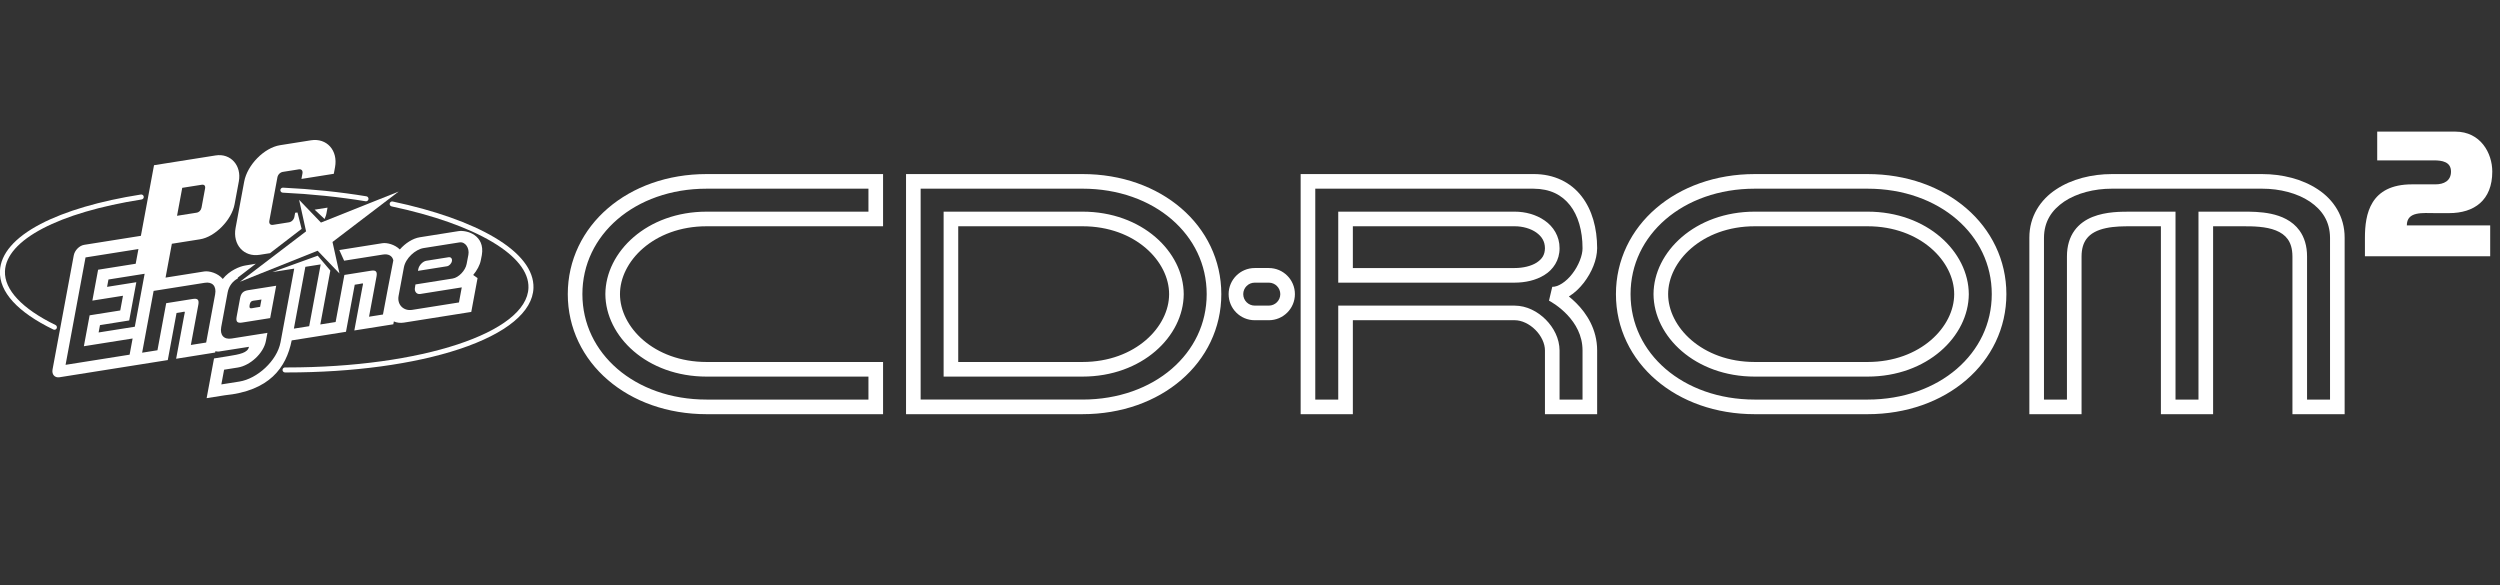 <?xml version="1.0" encoding="UTF-8" standalone="no"?>
<!-- Generator: Adobe Illustrator 13.0.0, SVG Export Plug-In . SVG Version: 6.00 Build 14948)  -->

<svg
   xmlns:dc="http://purl.org/dc/elements/1.1/"
   xmlns:cc="http://creativecommons.org/ns#"
   xmlns:rdf="http://www.w3.org/1999/02/22-rdf-syntax-ns#"
   xmlns:svg="http://www.w3.org/2000/svg"
   xmlns="http://www.w3.org/2000/svg"
   xmlns:sodipodi="http://sodipodi.sourceforge.net/DTD/sodipodi-0.dtd"
   xmlns:inkscape="http://www.inkscape.org/namespaces/inkscape"
   version="1.2"
   id="Layer_1"
   x="0px"
   y="0px"
   width="410"
   height="96"
   viewBox="14.968 80.666 410 96"
   xml:space="preserve"
   sodipodi:docname="pce-cd.svg"
   inkscape:version="0.92.4 (5da689c313, 2019-01-14)"><rect x="14.968" y="80.666" width="410" height="96" fill="#333333" stroke="none"/><defs
   id="defs87" /><sodipodi:namedview
   pagecolor="#ffffff"
   bordercolor="#666666"
   borderopacity="1"
   objecttolerance="10"
   gridtolerance="10"
   guidetolerance="10"
   inkscape:pageopacity="0"
   inkscape:pageshadow="2"
   inkscape:window-width="1920"
   inkscape:window-height="1028"
   id="namedview85"
   showgrid="false"
   inkscape:pagecheckerboard="true"
   fit-margin-top="0"
   fit-margin-left="0"
   fit-margin-right="0"
   fit-margin-bottom="0"
   inkscape:zoom="1.4168084"
   inkscape:cx="80.38363"
   inkscape:cy="-4.3949952"
   inkscape:window-x="0"
   inkscape:window-y="28"
   inkscape:window-maximized="1"
   inkscape:current-layer="g82" />
<g
   id="g26"
   style="display:inline;fill:#ffffff;fill-opacity:1"
   transform="matrix(0.781,0,0,0.781,-5.664,30.565)">
	<g
   id="g4"
   style="fill:#ffffff;fill-opacity:1">
		<path
   d="m 37.843,133.394 c -0.077,0 -0.156,-0.018 -0.229,-0.053 -7.506,-3.644 -11.381,-7.89 -11.208,-12.282 0.142,-3.616 3.092,-7.03 8.534,-9.874 5.162,-2.697 12.444,-4.838 21.058,-6.19 0.288,-0.046 0.557,0.15 0.602,0.438 0.045,0.286 -0.151,0.557 -0.438,0.602 -17.449,2.74 -28.447,8.514 -28.703,15.067 -0.153,3.886 3.616,7.896 10.615,11.294 0.262,0.127 0.371,0.439 0.244,0.703 -0.092,0.185 -0.279,0.295 -0.475,0.295 z"
   id="path2"
   inkscape:connector-curvature="0"
   style="fill:#ffffff;fill-opacity:1" />
	</g>
	<g
   id="g8"
   style="fill:#ffffff;fill-opacity:1">
		<path
   d="m 103.273,106.418 c -0.029,0 -0.058,-0.002 -0.086,-0.007 -5.544,-0.91 -11.397,-1.518 -17.396,-1.804 -0.291,-0.015 -0.515,-0.261 -0.5,-0.552 0.014,-0.29 0.265,-0.512 0.55,-0.5 6.04,0.289 11.933,0.9 17.518,1.817 0.286,0.047 0.481,0.318 0.433,0.604 -0.043,0.259 -0.266,0.442 -0.519,0.442 z"
   id="path6"
   inkscape:connector-curvature="0"
   style="fill:#ffffff;fill-opacity:1" />
	</g>
	<g
   id="g12"
   style="fill:#ffffff;fill-opacity:1">
		<path
   d="m 86.708,142.36 c -0.147,0 -0.293,0 -0.441,-0.001 -0.291,-0.001 -0.525,-0.237 -0.524,-0.527 0.001,-0.29 0.235,-0.524 0.525,-0.524 0.001,0 0.001,0 0.002,0 0.145,0 0.292,0 0.438,0 28.163,0 50.385,-7.319 50.678,-16.729 0.103,-3.293 -2.541,-6.633 -7.65,-9.658 -5.085,-3.015 -12.375,-5.583 -21.079,-7.429 -0.284,-0.062 -0.465,-0.34 -0.406,-0.624 0.06,-0.284 0.34,-0.465 0.624,-0.405 8.814,1.868 16.213,4.48 21.397,7.553 5.458,3.234 8.281,6.897 8.166,10.597 -0.156,5.003 -5.683,9.564 -15.563,12.841 -9.552,3.166 -22.381,4.906 -36.167,4.906 z"
   id="path10"
   inkscape:connector-curvature="0"
   style="fill:#ffffff;fill-opacity:1" />
	</g>
	<polygon
   points="97.7,121.575 96.238,114.963 110.131,104.373 93.814,110.887 89.228,106.114 90.69,112.728 76.797,123.317 93.116,116.801 "
   id="polygon14"
   style="display:inline;fill:#ffffff;fill-opacity:1" />
	<g
   id="g24"
   style="fill:#ffffff;fill-opacity:1">
		<path
   d="m 78.839,128.183 c 0.199,-0.979 0.563,-0.838 1.557,-0.996 l 0.926,-0.145 -0.289,1.542 -0.925,0.148 c -0.994,0.158 -1.432,0.424 -1.269,-0.549 z m -2.006,-1.413 -0.72,3.875 c -0.198,1.059 0.123,1.399 1.141,1.238 l 5.895,-0.936 1.264,-6.796 -5.895,0.935 c -1.02,0.161 -1.49,0.626 -1.685,1.684 z m 37.424,-6.117 -0.069,0.374 6.082,-0.964 c 0.48,-0.078 0.948,-0.563 1.045,-1.088 0.096,-0.524 -0.212,-0.887 -0.693,-0.811 l -1.562,0.246 -2.492,0.397 -0.631,0.099 c -0.73,0.117 -1.532,0.95 -1.68,1.747 z m -42.665,17.525 0.049,-0.271 c 0.209,0.016 0.49,0.097 0.734,0.06 l 6.32,-0.99 c -0.235,1.26 -1.9,1.575 -4.442,1.979 l -2.893,0.46 -1.551,8.34 3.8,-0.602 c 9.356,-0.924 12.916,-5.76 14.059,-11.524 l 11.401,-1.809 1.837,-9.887 0.927,-0.147 c 1.016,-0.161 0.866,-0.346 0.671,0.711 l -1.682,9.044 8.185,-1.298 0.112,-0.6 c 0.617,0.272 1.339,0.368 2.104,0.248 l 14.155,-2.244 1.32,-7.106 -0.917,-0.652 c 0.795,-0.941 1.415,-2.094 1.594,-3.061 l 0.223,-1.121 c 0.706,-4.19 -3.158,-5.304 -4.921,-5.023 l -8.123,1.289 c -1.438,0.229 -3.023,1.231 -4.176,2.56 -1.066,-1.056 -2.711,-1.466 -3.668,-1.314 l -9.043,1.435 1.012,2.237 8.156,-1.292 c 1.176,-0.188 1.962,0.282 2.177,1.213 -0.086,0.246 -2.177,11.379 -2.177,11.379 l -2.925,0.465 1.568,-8.428 c 0.194,-1.056 -0.125,-1.396 -1.141,-1.235 l -5.604,0.89 -1.839,9.886 -3.215,0.512 2.104,-11.318 -2.646,-3.122 -9.526,3.443 4.515,-0.717 0.073,-0.01 -2.871,15.446 c -0.73,3.923 -4.917,7.675 -8.63,8.266 l -3.8,0.602 0.576,-3.09 2.891,-0.458 c 2.541,-0.405 5.402,-2.947 5.896,-5.607 l 0.312,-1.674 -7.527,1.193 c -1.614,0.257 -2.49,-0.724 -2.173,-2.429 l 1.35,-7.262 c 0.239,-1.289 1.044,-2.36 2.121,-2.918 l 0.019,-0.193 3.776,-2.906 -2.206,0.37 c -1.173,0.186 -3.35,1.065 -4.733,2.83 -1.046,-1.247 -2.875,-1.736 -3.905,-1.573 l -8.113,1.289 1.322,-7.107 5.919,-0.938 c 3.151,-0.499 6.638,-4.043 7.257,-7.372 l 0.89,-4.788 c 0.62,-3.332 -1.723,-5.95 -4.874,-5.45 l -12.936,2.052 -2.757,14.829 -11.912,1.892 c -1.008,0.159 -1.989,1.154 -2.186,2.22 l -4.452,23.942 c -0.198,1.066 0.459,1.801 1.468,1.643 l 22.729,-3.607 1.839,-9.886 0.925,-0.147 c 1.019,-0.16 0.869,-0.343 0.671,0.713 l -1.681,9.043 z m -16.866,-5.421 -7.6,1.206 0.286,-1.543 6.138,-0.977 1.494,-8.032 -6.139,0.975 0.286,-1.545 7.6,-1.206 z m -0.46,2.472 -0.631,3.397 -13.447,2.134 4.191,-22.554 11.109,-1.763 -0.575,3.09 -7.893,1.254 -1.205,6.487 6.43,-1.02 -0.574,3.088 -6.431,1.02 -1.208,6.49 z m 15.446,0.849 -3.216,0.509 1.567,-8.427 c 0.197,-1.056 -0.123,-1.397 -1.141,-1.237 l -5.604,0.89 -1.836,9.887 -3.217,0.511 2.412,-12.976 0.075,-0.012 10.669,-1.691 c 1.614,-0.258 2.49,0.722 2.172,2.429 z m 20.901,-15.91 3.144,-0.498 -2.413,12.976 -3.215,0.51 2.41,-12.974 z m 19.503,6.115 1.116,-6.002 c 0.354,-1.899 2.394,-3.763 4.132,-4.039 l 7.52,-1.191 c 1.267,-0.202 2.147,1.213 1.889,2.599 l -0.369,1.931 c -0.259,1.386 -1.673,2.857 -2.939,3.058 l -7.806,1.24 -0.112,0.701 c -0.148,0.796 0.38,1.419 1.111,1.302 l 8.724,-1.389 -0.588,3.166 -9.842,1.56 c -1.739,0.274 -3.187,-1.036 -2.836,-2.936 z m -46.521,-16.821 1.091,-5.871 4.092,-0.647 c 0.537,-0.085 0.811,0.221 0.704,0.786 l -0.746,4.019 c -0.107,0.567 -0.513,0.979 -1.05,1.065 z"
   id="path16"
   inkscape:connector-curvature="0"
   style="fill:#ffffff;fill-opacity:1" />
		<g
   id="g22"
   style="fill:#ffffff;fill-opacity:1">
			<path
   d="m 89.753,112.208 -0.869,-3.44 -0.489,0.06 -0.158,0.848 c -0.109,0.589 -0.582,1.067 -1.138,1.157 l -3.362,0.532 c -0.555,0.089 -0.873,-0.267 -0.763,-0.854 l 1.694,-9.114 c 0.109,-0.586 0.582,-1.065 1.136,-1.153 l 3.364,-0.533 c 0.555,-0.088 0.872,0.267 0.762,0.853 l -0.216,1.16 6.797,-1.08 0.259,-1.389 c 0.651,-3.507 -1.733,-6.172 -5.052,-5.646 l -6.503,1.031 c -3.317,0.527 -6.868,4.135 -7.519,7.641 l -1.809,9.73 c -0.651,3.508 1.732,6.173 5.051,5.646 l 2.174,-0.343 z"
   id="path18"
   inkscape:connector-curvature="0"
   style="fill:#ffffff;fill-opacity:1" />
			<path
   d="m 94.571,110.132 c 0.177,-0.477 0.3,-0.658 0.391,-1.146 l 0.231,-1.238 -2.705,0.43 z"
   id="path20"
   inkscape:connector-curvature="0"
   style="fill:#ffffff;fill-opacity:1" />
		</g>
	</g>
</g>
<g
   id="g82"
   style="fill:#ffffff;fill-opacity:1;stroke:none;stroke-opacity:1"
   transform="translate(-11.432,25.542)">
	<g
   id="g32"
   style="display:inline;fill:#ffffff;fill-opacity:1;stroke:none;stroke-opacity:1"
   transform="matrix(0.781,0,0,0.781,5.769,5.023)">
		<path
   d="m 210.313,141.697 c 0,0 -22.097,0 -35.514,0 -11.838,0 -19.73,-7.958 -19.73,-15.784 0,-7.826 7.892,-15.784 19.73,-15.784 8.944,0 22.098,0 35.514,0 v -7.893 c 0,0 -22.097,0 -35.514,0 -15.784,0 -27.622,10.26 -27.622,23.677 0,13.416 11.838,23.676 27.622,23.676 17.888,0 35.514,0 35.514,0 z"
   id="path28"
   inkscape:connector-curvature="0"
   style="display:none;fill:#ffffff;fill-opacity:1;stroke:none;stroke-opacity:1" />
		<path
   d="m 210.313,151.123 c 0,0 -17.625,0 -35.514,0 v 0 c -8.224,0 -15.491,-2.674 -20.73,-7.178 v 0 c -5.239,-4.496 -8.432,-10.865 -8.426,-18.032 v 0 c -0.006,-7.168 3.187,-13.537 8.426,-18.033 v 0 c 5.24,-4.504 12.507,-7.179 20.73,-7.179 v 0 c 13.416,0 35.514,0 35.514,0 v 0 h 1.535 v 10.962 h -1.535 c -13.416,0 -26.57,0 -35.514,0 v 0 c -5.574,0.001 -10.14,1.869 -13.304,4.586 v 0 c -3.167,2.723 -4.896,6.275 -4.891,9.664 v 0 c -0.005,3.388 1.724,6.94 4.891,9.663 v 0 c 3.165,2.718 7.73,4.585 13.304,4.586 v 0 c 13.416,0 35.514,0 35.514,0 v 0 1.535 -1.535 h 1.535 v 10.961 z m -54.244,-40.916 c -4.625,3.988 -7.352,9.457 -7.358,15.706 v 0 c 0.006,6.249 2.733,11.718 7.358,15.706 v 0 c 4.626,3.979 11.169,6.435 18.729,6.435 v 0 c 14.75,0 29.32,0 33.98,0 v 0 -4.822 c -5.235,0 -22.685,0 -33.98,0 v 0 c -12.514,-0.001 -21.219,-8.433 -21.264,-17.318 v 0 c 0.045,-8.886 8.75,-17.317 21.264,-17.318 v 0 c 8.603,0 21.1,0 33.98,0 v 0 -4.823 c -5.235,-10e-4 -22.685,-10e-4 -33.98,-10e-4 v 0 c -7.56,-0.001 -14.103,2.457 -18.729,6.435 z"
   id="path30"
   inkscape:connector-curvature="0"
   style="display:inline;fill:#ffffff;fill-opacity:1;stroke:none;stroke-opacity:1" />
	</g>
	<g
   id="g42"
   style="fill:#ffffff;fill-opacity:1;stroke:none;stroke-opacity:1"
   transform="matrix(0.781,0,0,0.781,5.769,5.023)">
		<g
   id="g36"
   style="display:none;fill:#ffffff;fill-opacity:1;stroke:none;stroke-opacity:1"
   sodipodi:insensitive="true">
			<path
   d="m 418.575,102.236 h -23.676 c -15.785,0 -27.622,10.26 -27.622,23.677 0,13.416 11.837,23.676 27.622,23.676 h 23.676 c 15.784,0 27.621,-10.26 27.621,-23.676 0,-13.417 -11.837,-23.677 -27.621,-23.677 z m 0,39.461 h -23.676 c -11.838,0 -19.73,-7.958 -19.73,-15.784 0,-7.826 7.893,-15.784 19.73,-15.784 h 23.676 c 11.838,0 19.729,7.958 19.729,15.784 0,7.826 -7.891,15.784 -19.729,15.784 z"
   id="path34"
   inkscape:connector-curvature="0"
   style="fill:#ffffff;fill-opacity:1;stroke:none;stroke-opacity:1" />
		</g>
		<g
   id="g40"
   style="display:inline;fill:#ffffff;fill-opacity:1;stroke:none;stroke-opacity:1">
			<path
   d="m 394.899,151.123 c -8.224,0 -15.492,-2.673 -20.729,-7.178 v 0 c -5.241,-4.496 -8.433,-10.865 -8.427,-18.032 v 0 c -0.006,-7.168 3.186,-13.537 8.427,-18.033 v 0 c 5.237,-4.504 12.506,-7.178 20.729,-7.178 v 0 h 23.676 v 1.534 1.535 h -23.676 c -7.563,0 -14.104,2.457 -18.73,6.435 v 0 c -4.625,3.989 -7.352,9.457 -7.357,15.707 v 0 c 0.006,6.249 2.732,11.718 7.357,15.706 v 0 c 4.626,3.979 11.168,6.436 18.73,6.436 v 0 h 23.676 c 7.56,0 14.104,-2.457 18.729,-6.436 v 0 c 4.625,-3.988 7.353,-9.457 7.358,-15.706 v 0 c -0.006,-6.25 -2.733,-11.718 -7.358,-15.707 v 0 c -4.626,-3.978 -11.17,-6.435 -18.729,-6.435 v 0 -1.535 -1.534 c 8.223,0 15.491,2.674 20.73,7.178 v 0 c 5.239,4.496 8.431,10.865 8.426,18.033 v 0 c 0.005,7.167 -3.187,13.536 -8.426,18.032 v 0 c -5.239,4.505 -12.508,7.178 -20.73,7.178 v 0 z m 0,-7.892 c -12.514,-0.001 -21.221,-8.434 -21.266,-17.318 v 0 c 0.045,-8.886 8.752,-17.317 21.266,-17.319 v 0 h 23.676 c 12.514,0.002 21.219,8.434 21.264,17.319 v 0 c -0.045,8.885 -8.75,17.317 -21.264,17.318 v 0 -1.535 -1.534 c 5.573,-0.001 10.14,-1.868 13.303,-4.586 v 0 c 3.168,-2.722 4.897,-6.275 4.893,-9.663 v 0 c 0.005,-3.389 -1.725,-6.941 -4.893,-9.664 v 0 c -3.163,-2.717 -7.729,-4.585 -13.303,-4.586 v 0 h -23.676 c -5.575,0.001 -10.141,1.869 -13.305,4.586 v 0 c -3.167,2.723 -4.896,6.275 -4.892,9.664 v 0 c -0.005,3.388 1.725,6.941 4.892,9.663 v 0 c 3.164,2.718 7.729,4.585 13.305,4.586 v 0 h 23.676 v 1.534 1.535 z"
   id="path38"
   inkscape:connector-curvature="0"
   style="fill:#ffffff;fill-opacity:1;stroke:none;stroke-opacity:1" />
		</g>
	</g>
	<g
   id="g52"
   style="fill:#ffffff;fill-opacity:1;stroke:none;stroke-opacity:1"
   transform="matrix(0.781,0,0,0.781,5.769,5.023)">
		<g
   id="g46"
   style="display:none;fill:#ffffff;fill-opacity:1;stroke:none;stroke-opacity:1">
			<path
   d="m 253.72,102.236 c -17.889,0 -35.515,0 -35.515,0 v 47.353 c 0,0 22.098,0 35.515,0 15.784,0 27.621,-10.26 27.621,-23.676 0,-13.417 -11.837,-23.677 -27.621,-23.677 z m 0,39.461 c -7.26,0 -15.947,0 -27.622,0 v -31.568 c 8.769,0 18.894,0 27.622,0 11.838,0 19.729,7.958 19.729,15.784 0,7.826 -7.891,15.784 -19.729,15.784 z"
   id="path44"
   inkscape:connector-curvature="0"
   style="fill:#ffffff;fill-opacity:1;stroke:none;stroke-opacity:1" />
		</g>
		<g
   id="g50"
   style="display:inline;fill:#ffffff;fill-opacity:1;stroke:none;stroke-opacity:1">
			<path
   d="m 230.931,151.123 c -7.202,0 -12.713,0 -12.725,0 v 0 h -1.535 v -50.422 h 1.535 c 0.01,0 4.406,0 11.048,0 v 0 c 6.642,0 15.521,0 24.464,0 v 0 1.536 1.534 c -8.944,-0.001 -17.822,-0.001 -24.464,0 v 0 c -4.315,-0.001 -7.683,-0.001 -9.515,-0.001 v 0 44.283 c 2.124,0.001 6.262,0.001 11.192,0.001 v 0 c 7.201,-0.001 16.08,-0.001 22.788,0 v 0 c 7.561,-0.001 14.104,-2.457 18.73,-6.436 v 0 c 4.626,-3.988 7.353,-9.457 7.357,-15.706 v 0 c -0.004,-6.249 -2.73,-11.718 -7.357,-15.706 v 0 c -4.625,-3.979 -11.169,-6.436 -18.73,-6.437 v 0 -1.533 -1.535 c 8.224,-10e-4 15.493,2.674 20.729,7.178 v 0 c 5.242,4.496 8.434,10.865 8.428,18.033 v 0 c 0.006,7.167 -3.186,13.536 -8.428,18.032 v 0 c -5.237,4.504 -12.506,7.178 -20.729,7.178 v 0 c -6.708,10e-4 -15.587,10e-4 -22.788,10e-4 z m -4.833,-7.892 h -1.535 v -34.637 h 1.535 c 8.769,0 18.894,0 27.621,0 v 0 c 12.516,0.001 21.22,8.433 21.265,17.318 v 0 c -0.045,8.886 -8.749,17.317 -21.265,17.318 v 0 -1.534 -1.535 c 5.574,-0.001 10.142,-1.868 13.304,-4.586 v 0 c 3.167,-2.723 4.896,-6.275 4.892,-9.663 v 0 c 0.004,-3.389 -1.725,-6.941 -4.892,-9.664 v 0 c -3.163,-2.717 -7.73,-4.585 -13.304,-4.586 v 0 c -8.222,0 -17.686,0 -26.087,0 v 0 28.499 c 10.908,0 19.148,0 26.087,0 v 0 1.535 1.534 c -7.261,0.001 -15.946,0.001 -27.621,0.001 z"
   id="path48"
   inkscape:connector-curvature="0"
   style="fill:#ffffff;fill-opacity:1;stroke:none;stroke-opacity:1" />
		</g>
	</g>
	<g
   id="g62"
   style="fill:#ffffff;fill-opacity:1;stroke:none;stroke-opacity:1"
   transform="matrix(0.781,0,0,0.781,5.769,5.023)">
		<g
   id="g56"
   style="display:none;fill:#ffffff;fill-opacity:1;stroke:none;stroke-opacity:1">
			<path
   d="m 352.369,125.913 c 3.946,0 7.893,-5.7 7.893,-9.646 0,-7.892 -3.946,-14.03 -11.839,-14.03 -7.891,0 -47.352,0 -47.352,0 v 47.353 h 7.893 v -19.73 c 11.838,0 31.568,0 35.514,0 3.946,0 7.892,3.947 7.892,7.893 0,3.946 0,11.838 0,11.838 h 7.893 c 0,0 0,-3.945 0,-11.838 0,-7.893 -7.894,-11.84 -7.894,-11.84 z m -7.891,-3.946 c -7.892,0 -35.514,0 -35.514,0 v -11.838 c 0,0 27.622,0 35.514,0 3.945,0 7.892,2.192 7.892,6.138 -10e-4,3.946 -3.947,5.7 -7.892,5.7 z"
   id="path54"
   inkscape:connector-curvature="0"
   style="fill:#ffffff;fill-opacity:1;stroke:none;stroke-opacity:1" />
		</g>
		<g
   id="g60"
   style="fill:#ffffff;fill-opacity:1;stroke:none;stroke-opacity:1">
			<path
   d="m 350.836,151.123 v -1.534 c -0.002,0 -0.002,-7.893 0,-11.838 v 0 c 0.01,-1.452 -0.768,-3.1 -2.018,-4.341 v 0 c -1.241,-1.249 -2.889,-2.028 -4.341,-2.018 v 0 c -3.779,0 -22.044,0 -33.979,0 v 0 19.73 H 299.536 V 100.7 h 1.535 c 0.021,0 9.865,0 20.717,0 v 0 c 10.851,0 22.689,0 26.635,0 v 0 c 4.344,-0.02 7.854,1.758 10.089,4.646 v 0 c 2.245,2.88 3.281,6.725 3.284,10.92 v 0 c -0.021,2.476 -1.142,5.081 -2.786,7.24 v 0 c -0.887,1.135 -1.942,2.173 -3.152,2.898 v 0 c 0.491,0.396 1.016,0.854 1.544,1.382 v 0 c 2.143,2.137 4.395,5.479 4.395,9.964 v 0 c 0,7.893 0,11.838 0,11.838 v 0 1.534 h -10.961 z m 7.891,-3.068 c 0,-1.819 0,-5.253 0.001,-10.304 v 0 c -0.001,-3.198 -1.487,-5.653 -3.162,-7.448 v 0 c -1.666,-1.781 -3.488,-2.812 -3.829,-2.989 v 0 c -0.046,-0.024 -0.053,-0.028 -0.053,-0.028 v 0 l 0.686,-1.373 -0.686,1.373 0.686,-2.907 c 1.202,0.042 2.908,-1.025 4.211,-2.745 v 0 c 1.314,-1.678 2.168,-3.895 2.147,-5.366 v 0 c 0.002,-3.696 -0.934,-6.866 -2.635,-9.028 v 0 c -1.71,-2.154 -4.12,-3.447 -7.67,-3.468 v 0 c -6.96,0 -38.471,0 -45.816,0 v 0 44.284 h 4.822 v -19.73 h 1.535 c 11.838,0 31.567,0 35.514,0 v 0 c 2.493,0.011 4.792,1.206 6.511,2.915 v 0 c 1.711,1.719 2.904,4.019 2.915,6.512 v 0 c 0,2.864 0,7.808 0,10.304 v 0 h 4.823 z m -34.965,-24.553 c -7.893,0 -14.783,0 -14.798,0 v 0 h -1.535 v -14.908 h 1.535 c 0.015,0 6.905,0 14.798,0 v 0 c 7.892,0 16.77,0 20.716,0 v 0 c 2.255,0.005 4.506,0.608 6.309,1.87 v 0 c 1.799,1.238 3.134,3.295 3.117,5.803 v 0 c 0.028,2.512 -1.362,4.521 -3.182,5.629 v 0 c -1.822,1.138 -4.047,1.6 -6.244,1.606 v 0 -1.535 -1.534 c 1.748,0.005 3.471,-0.409 4.608,-1.135 v 0 c 1.14,-0.755 1.724,-1.597 1.75,-3.031 v 0 c -0.017,-1.438 -0.655,-2.449 -1.815,-3.293 v 0 c -1.158,-0.823 -2.852,-1.315 -4.543,-1.311 v 0 c -3.946,0 -12.824,0 -20.716,0 v 0 c -5.657,0 -10.8,0 -13.264,0 v 0 8.77 c 2.464,0 7.606,0 13.264,0 v 0 c 7.892,0 16.77,0 20.716,0 v 0 1.534 1.535 c -3.947,0 -12.825,0 -20.716,0 z"
   id="path58"
   inkscape:connector-curvature="0"
   style="fill:#ffffff;fill-opacity:1;stroke:none;stroke-opacity:1" />
		</g>
	</g>
	<g
   id="g68"
   style="fill:#ffffff;fill-opacity:1;stroke:none;stroke-opacity:1"
   transform="matrix(0.781,0,0,0.781,5.769,5.023)">
		<path
   d="m 289.892,129.858 c -2.18,0 -3.946,-1.767 -3.946,-3.945 0,-2.178 1.767,-3.946 3.946,-3.946 h 2.959 c 2.18,0 3.946,1.768 3.946,3.946 0,2.178 -1.767,3.945 -3.946,3.945 z"
   id="path64"
   inkscape:connector-curvature="0"
   style="display:none;fill:#ffffff;fill-opacity:1;stroke:none;stroke-opacity:1" />
		<path
   d="m 289.891,131.393 v -1.534 -1.534 l 2.96,-10e-4 c 1.331,-0.001 2.409,-1.079 2.411,-2.41 v 0 c -0.002,-1.332 -1.08,-2.41 -2.411,-2.412 v 0 l -2.96,0.001 c -1.331,0.001 -2.408,1.079 -2.411,2.411 v 0 c 0.003,1.331 1.08,2.409 2.411,2.41 v 0 1.535 1.534 c -3.027,0 -5.479,-2.452 -5.479,-5.479 v 0 c 0,-3.027 2.452,-5.48 5.479,-5.48 v 0 h 2.96 c 3.027,0 5.479,2.453 5.48,5.48 v 0 c -0.001,3.027 -2.453,5.479 -5.48,5.479 v 0 z"
   id="path66"
   inkscape:connector-curvature="0"
   style="fill:#ffffff;fill-opacity:1;stroke:none;stroke-opacity:1" />
	</g>
	<g
   id="g74"
   style="fill:#ffffff;fill-opacity:1;stroke:none;stroke-opacity:1"
   transform="matrix(0.781,0,0,0.781,5.769,5.023)">
		<path
   d="m 481.712,110.129 v 39.46 h 7.892 v -39.46 h 7.893 c 3.945,0 11.837,0 11.837,7.892 0,7.893 0,31.568 0,31.568 h 7.893 v -35.514 c 0,-7.893 -7.893,-11.839 -15.784,-11.839 -3.945,0 -27.622,0 -31.568,0 -7.893,0 -15.784,3.946 -15.784,11.839 0,7.892 0,23.676 0,35.514 h 7.892 c 0,0 0,-23.676 0,-31.568 0,-7.892 7.893,-7.892 11.839,-7.892 z"
   id="path70"
   inkscape:connector-curvature="0"
   style="display:none;fill:#ffffff;fill-opacity:1;stroke:none;stroke-opacity:1" />
		<path
   d="m 507.798,151.123 v -1.534 c 0,0 0,-23.676 0,-31.568 v 0 c -0.004,-1.723 -0.413,-2.84 -1.003,-3.664 v 0 c -0.594,-0.82 -1.429,-1.397 -2.471,-1.816 v 0 c -2.078,-0.843 -4.871,-0.887 -6.828,-0.876 v 0 l -6.358,-0.001 v 39.46 h -10.961 v -39.459 h -6.358 c -1.473,-0.003 -3.402,0.007 -5.16,0.382 v 0 c -1.775,0.376 -3.263,1.088 -4.139,2.311 v 0 c -0.591,0.824 -0.999,1.941 -1.005,3.664 v 0 c 0,7.893 0,31.568 0,31.568 v 0 1.534 h -10.961 v -1.534 c 0,-11.838 0,-27.622 0,-35.514 v 0 c -0.02,-4.483 2.326,-7.994 5.616,-10.157 v 0 c 3.291,-2.185 7.504,-3.211 11.703,-3.216 v 0 c 3.945,-0.001 27.623,-0.001 31.568,0 v 0 c 4.198,0.005 8.41,1.031 11.702,3.216 v 0 c 3.29,2.163 5.637,5.674 5.616,10.157 v 0 37.048 h -10.961 z m 7.893,-3.068 v -33.979 c -0.022,-3.41 -1.621,-5.817 -4.25,-7.603 v 0 c -2.628,-1.761 -6.308,-2.706 -10,-2.702 v 0 c -3.947,0 -27.623,0 -31.568,0 v 0 c -3.694,-0.004 -7.374,0.941 -10.001,2.702 v 0 c -2.63,1.785 -4.229,4.192 -4.249,7.603 v 0 c 0,7.554 0,22.345 0,33.979 v 0 h 4.823 c -0.002,-5.372 -0.002,-23.355 0,-30.034 v 0 c -0.006,-2.224 0.572,-4.065 1.584,-5.46 v 0 c 1.011,-1.399 2.395,-2.302 3.82,-2.87 v 0 c 2.855,-1.129 5.981,-1.086 7.968,-1.096 v 0 h 7.892 v 1.534 -1.534 h 1.535 v 39.46 h 4.822 v -39.46 h 9.429 c 1.484,0.001 3.624,-0.009 5.797,0.448 v 0 c 2.155,0.457 4.46,1.411 5.989,3.518 v 0 c 1.013,1.395 1.591,3.236 1.585,5.46 v 0 c 0,6.679 0,24.662 0,30.034 v 0 z"
   id="path72"
   inkscape:connector-curvature="0"
   style="fill:#ffffff;fill-opacity:1;stroke:none;stroke-opacity:1" />
	</g>
	<g
   id="g80"
   style="fill:#ffffff;fill-opacity:1;stroke:none;stroke-opacity:1"
   transform="matrix(0.781,0,0,0.781,5.769,5.023)">
		<path
   d="m 537.763,108.902 c 0,0 -0.946,0 2.937,0 5.259,0 9.062,-2.685 9.062,-8.726 0,-3.883 -2.46,-8.39 -7.766,-8.39 -3.884,0 -12.514,0 -16.397,0 v 6.04 c 0,0 8.014,0 11.896,0 1.696,0 3.598,0.281 3.598,2.35 0,1.958 -1.512,2.685 -3.262,2.685 h -4.916 c -8.827,0 -9.896,6.299 -9.896,11.219 v 3.884 h 26.305 v -6.479 H 531.82 c -0.002,-3.02 3.354,-2.583 5.943,-2.583 z"
   id="path76"
   inkscape:connector-curvature="0"
   style="display:inline;fill:#ffffff;fill-opacity:1;stroke:none;stroke-opacity:1" />
		<path
   d="m 522.139,118.84 v -4.76 c 0.005,-2.52 0.255,-5.478 1.772,-7.919 v 0 c 1.514,-2.459 4.391,-4.201 9,-4.176 v 0 h 4.918 c 0.758,0.003 1.399,-0.169 1.777,-0.445 v 0 c 0.369,-0.283 0.588,-0.607 0.606,-1.363 v 0 c -0.039,-0.757 -0.219,-0.902 -0.664,-1.159 v 0 c -0.46,-0.229 -1.257,-0.317 -2.056,-0.313 v 0 c -3.883,0 -11.896,0 -11.896,0 v 0 H 524.72 V 90.91 h 0.876 c 3.883,0 12.513,0 16.397,0 v 0 c 2.904,-0.01 5.146,1.271 6.559,3.071 v 0 c 1.422,1.8 2.082,4.071 2.085,6.195 v 0 c 0.008,3.196 -1.03,5.675 -2.854,7.284 v 0 c -1.82,1.611 -4.313,2.318 -7.085,2.318 v 0 c -1.307,0 -2.066,0 -2.498,0 v 0 c -0.224,0 -0.357,0 -0.438,0 v 0 c -10e-4,0 -0.102,0 -0.102,0 v 0 c -0.01,0 -0.017,0 -0.024,0 v 0 c -0.564,-0.003 -1.142,-0.022 -1.691,-0.022 v 0 c -1.02,-0.007 -1.956,0.084 -2.486,0.343 v 0 c -0.275,0.153 -0.466,0.278 -0.587,0.508 v 0 h 17.327 v 8.232 h -28.06 z m 3.258,-11.749 c -1.224,1.938 -1.51,4.59 -1.504,6.989 v 0 3.007 h 24.554 v -4.726 H 530.94 v -0.877 c -0.043,-1.423 0.749,-2.54 1.778,-2.975 v 0 c 1.007,-0.459 2.133,-0.5 3.227,-0.507 v 0 c 0.634,0 1.255,0.022 1.817,0.022 v 0 c 0.236,0 0.961,0 2.937,0 v 0 c 2.488,0 4.524,-0.635 5.921,-1.877 v 0 c 1.393,-1.242 2.256,-3.128 2.263,-5.972 v 0 c 0.005,-1.76 -0.567,-3.681 -1.702,-5.106 v 0 c -1.143,-1.424 -2.787,-2.396 -5.186,-2.406 v 0 c -3.614,0 -11.336,0 -15.521,0 v 0 4.287 c 2.185,0 7.916,0 11.019,0 v 0 c 0.896,0.005 1.896,0.057 2.813,0.483 v 0 c 0.929,0.401 1.698,1.431 1.661,2.742 v 0 c 0.017,1.202 -0.518,2.221 -1.34,2.79 v 0 c -0.815,0.576 -1.806,0.768 -2.798,0.772 v 0 h -4.918 c -4.217,0.027 -6.287,1.434 -7.514,3.354 z m 12.366,1.811 v -0.877 z"
   id="path78"
   inkscape:connector-curvature="0"
   style="display:none;fill:#ffffff;fill-opacity:1;stroke:none;stroke-opacity:1" />
	</g>
</g>
</svg>